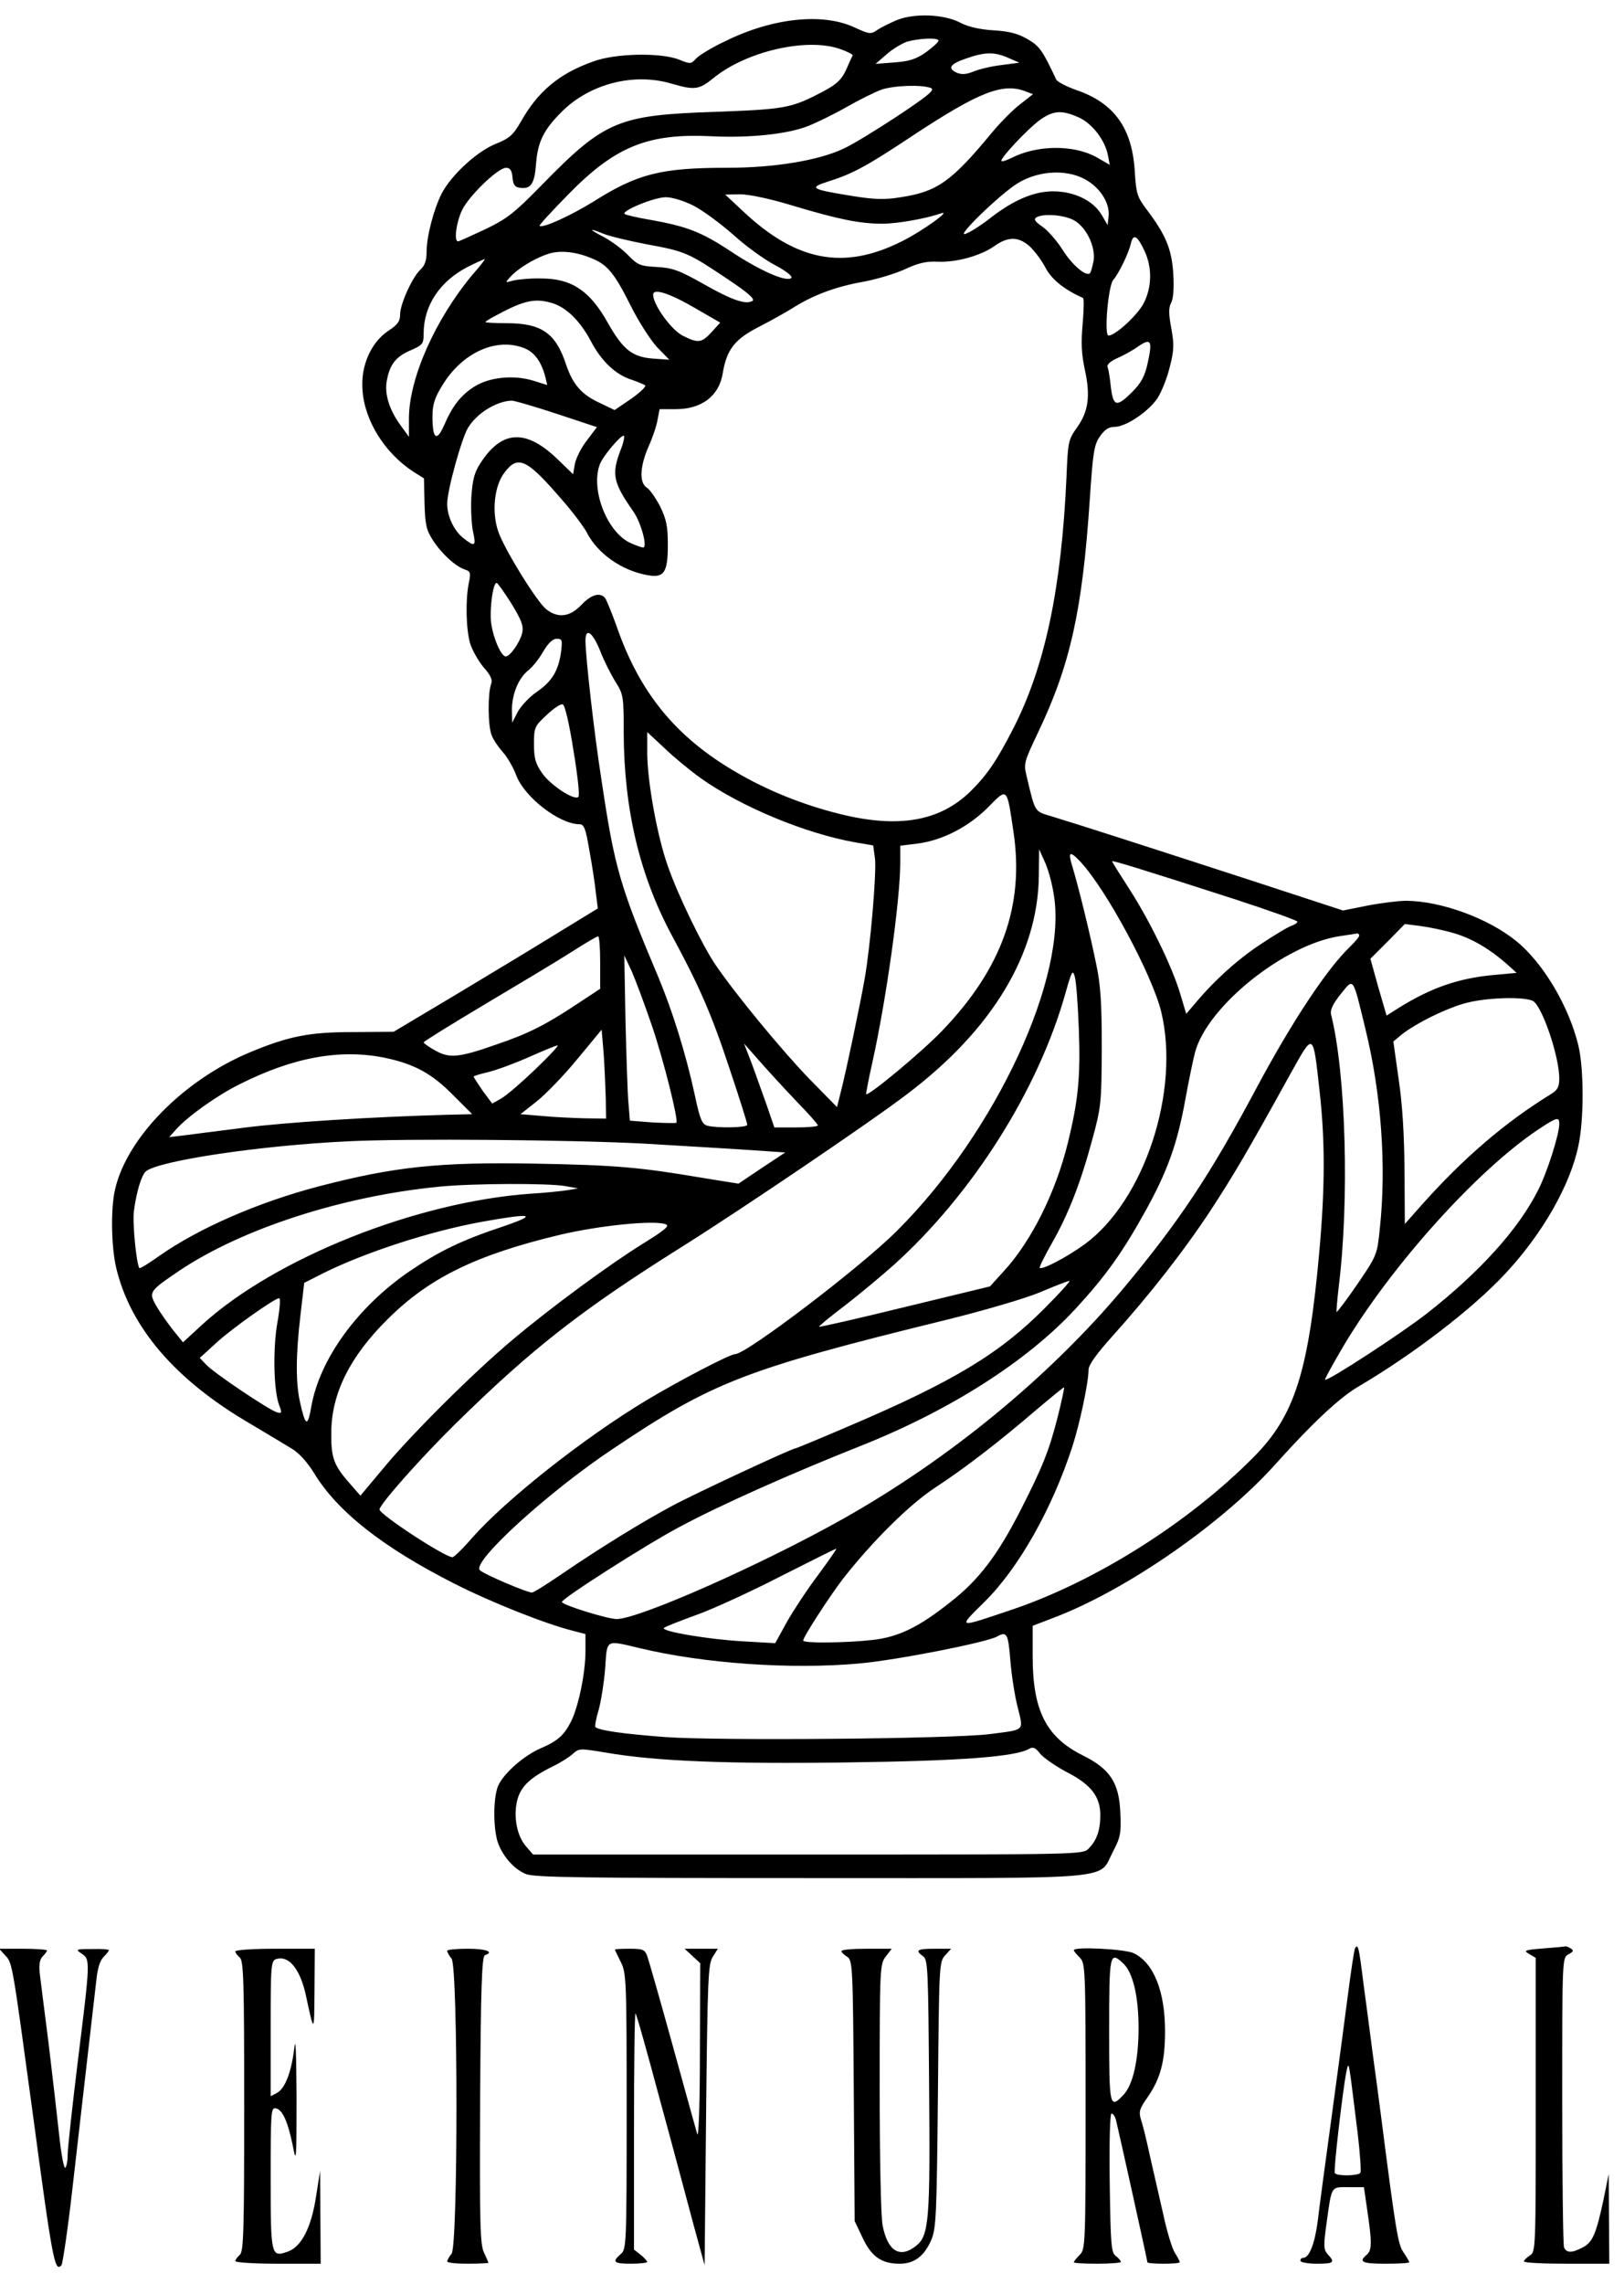 <?xml version="1.0" standalone="no"?>
<!DOCTYPE svg PUBLIC "-//W3C//DTD SVG 20010904//EN"
 "http://www.w3.org/TR/2001/REC-SVG-20010904/DTD/svg10.dtd">
<svg version="1.0" xmlns="http://www.w3.org/2000/svg"
 width="552pt" height="776pt" viewBox="0 0 552 776"
 preserveAspectRatio="xMidYMid meet">

<g transform="translate(0,776) scale(0.1,-0.1)"
fill="#000000" stroke="none">
<path d="M3049 7692 c-26 -11 -56 -26 -69 -35 -20 -14 -26 -13 -78 11 -108 49
-277 31 -437 -48 -45 -21 -89 -48 -99 -59 -17 -19 -20 -19 -59 -3 -64 24 -216
21 -291 -7 -116 -41 -188 -102 -246 -205 -26 -45 -38 -56 -86 -75 -65 -27
-151 -107 -183 -169 -27 -54 -51 -145 -51 -198 0 -28 -6 -46 -20 -59 -28 -25
-70 -118 -70 -153 0 -23 -8 -35 -39 -55 -59 -39 -95 -118 -89 -200 6 -105 76
-217 174 -280 l35 -22 2 -85 c2 -72 6 -91 29 -126 29 -45 77 -89 109 -99 18
-6 20 -11 12 -48 -11 -57 -9 -154 5 -203 7 -22 27 -58 45 -80 26 -29 32 -44
26 -59 -11 -30 -11 -140 2 -172 5 -15 23 -41 38 -58 15 -16 35 -51 45 -77 27
-75 147 -168 216 -168 15 0 21 -15 33 -87 9 -49 19 -113 22 -143 l7 -56 -139
-85 c-76 -47 -232 -141 -347 -210 l-208 -124 -137 -1 c-150 0 -220 -14 -352
-69 -225 -94 -418 -290 -458 -466 -15 -64 -13 -194 4 -266 48 -202 200 -380
453 -528 59 -35 124 -74 145 -87 24 -14 53 -47 75 -83 79 -130 234 -252 477
-375 124 -63 310 -137 403 -160 l42 -11 0 -59 c0 -73 -24 -188 -49 -238 -24
-47 -45 -66 -103 -91 -58 -25 -127 -86 -145 -128 -16 -38 -17 -133 -3 -185 14
-48 55 -97 97 -114 26 -12 200 -14 965 -14 1067 0 980 -8 1031 90 26 49 28 63
25 132 -4 102 -35 149 -128 195 -124 62 -170 152 -170 337 l0 103 73 28 c247
94 574 321 754 523 123 137 216 224 279 261 187 110 390 265 502 386 124 133
219 298 247 433 19 87 19 260 0 340 -32 133 -119 280 -211 355 -96 78 -256
136 -374 137 -25 0 -83 -7 -130 -16 l-85 -17 -315 103 c-363 118 -590 191
-673 216 -62 19 -57 10 -87 135 -11 45 -10 49 38 150 110 230 151 416 176 790
11 165 15 189 35 217 16 23 30 32 50 32 38 0 115 52 145 97 14 21 33 69 42
106 15 58 15 78 5 133 -9 48 -9 70 0 86 7 13 10 50 7 97 -5 84 -25 132 -88
216 -35 46 -38 56 -43 134 -9 146 -70 231 -198 275 -34 12 -65 28 -69 36 -46
98 -56 113 -97 137 -33 19 -63 27 -116 30 -47 3 -86 12 -111 25 -55 30 -157
34 -217 10z m141 -70 c0 -5 -19 -22 -42 -39 -34 -24 -56 -31 -107 -35 l-65 -5
37 32 c20 18 52 37 69 43 40 12 108 15 108 4z m-336 -28 c26 -9 46 -19 44 -23
-2 -3 -12 -25 -22 -48 -15 -33 -32 -49 -75 -72 -111 -59 -130 -62 -371 -71
-330 -11 -375 -30 -590 -250 -91 -93 -116 -113 -191 -149 -47 -22 -89 -41 -92
-41 -15 0 -6 66 14 107 24 49 122 143 149 143 14 0 20 -9 22 -32 2 -26 8 -34
26 -36 36 -5 49 13 54 81 6 76 26 116 87 177 95 95 244 134 373 96 79 -23 94
-21 142 18 111 91 316 139 430 100z m574 -31 l37 -16 -61 -8 c-34 -4 -76 -14
-95 -22 -25 -10 -40 -11 -57 -4 -33 15 -23 30 34 49 63 22 95 22 142 1z m-264
-102 c15 -6 -8 -25 -113 -95 -73 -48 -156 -99 -186 -112 -86 -40 -236 -64
-393 -64 -225 0 -305 -20 -455 -115 -78 -48 -174 -92 -183 -82 -2 2 42 50 99
108 159 162 270 207 487 196 128 -6 252 7 322 33 29 11 89 40 133 65 44 25 98
52 120 60 43 15 138 18 169 6z m321 -11 l26 -10 -42 -33 c-23 -17 -67 -61 -97
-97 -138 -167 -186 -201 -310 -220 -54 -9 -89 -8 -164 4 -143 23 -151 28 -81
50 82 26 130 52 285 155 226 149 306 180 383 151z m182 -89 c46 -21 89 -77 99
-129 l6 -32 -45 26 c-78 43 -202 42 -290 -3 -16 -8 -31 -13 -33 -10 -7 7 88
108 130 139 46 33 75 35 133 9z m34 -218 c44 -29 72 -78 67 -118 l-3 -30 -21
36 c-29 48 -93 79 -165 79 -65 0 -136 -30 -217 -94 -31 -24 -68 -47 -82 -51
-30 -9 122 138 180 173 76 46 178 48 241 5z m-1005 -82 c153 -46 227 -61 303
-61 52 0 150 18 196 34 47 18 -56 -57 -130 -94 -197 -99 -359 -68 -540 103
l-60 56 50 1 c31 0 102 -15 181 -39z m-338 0 c31 -16 92 -61 135 -99 43 -39
107 -85 142 -103 36 -19 60 -38 55 -43 -16 -16 -108 25 -206 90 -100 66 -148
85 -278 108 -42 7 -79 16 -83 19 -11 11 101 57 140 57 22 0 61 -12 95 -29z
m1288 -47 c44 -21 79 -90 71 -141 -4 -19 -9 -38 -12 -41 -13 -13 -61 28 -93
79 -19 30 -50 66 -69 79 -25 17 -30 25 -21 31 21 14 88 10 124 -7z m-1595 -48
c19 -8 85 -24 148 -36 131 -24 141 -29 274 -118 69 -46 94 -68 85 -74 -22 -14
-70 2 -168 58 -82 46 -104 54 -157 57 -56 3 -65 6 -98 40 -20 21 -57 48 -83
62 -52 27 -53 32 -1 11z m1840 -60 c26 -57 24 -123 -4 -177 -22 -41 -96 -109
-119 -109 -16 0 -1 170 16 189 19 22 52 90 60 124 8 35 22 27 47 -27z m-391
17 c17 -16 41 -48 54 -73 20 -39 65 -75 127 -102 4 -2 3 -41 -1 -88 -6 -64 -4
-102 7 -154 20 -91 13 -143 -26 -198 -30 -42 -31 -48 -36 -168 -17 -379 -73
-645 -182 -857 -55 -107 -88 -156 -144 -211 -104 -102 -245 -127 -445 -77
-125 31 -247 80 -354 143 -204 119 -327 270 -405 497 -16 44 -33 86 -38 93
-17 21 -47 13 -81 -23 -39 -41 -79 -46 -119 -15 -32 25 -144 206 -164 266 -22
66 -13 154 22 199 46 61 76 46 198 -96 36 -41 72 -90 81 -107 37 -73 120 -131
208 -146 55 -10 68 9 68 103 0 63 -5 87 -26 130 -15 29 -35 58 -45 64 -27 17
-24 72 5 139 14 31 28 72 31 92 l7 36 55 0 c87 0 146 44 159 119 14 85 41 119
128 163 33 17 84 45 111 62 68 43 144 72 240 89 44 8 107 27 140 42 45 21 73
28 112 26 63 -3 146 20 193 53 46 33 82 33 120 -1z m-1490 -40 c55 -22 78 -51
132 -158 27 -55 69 -120 91 -144 l42 -43 -58 4 c-69 6 -100 31 -152 123 -60
107 -122 149 -225 149 -36 1 -78 -3 -95 -7 -29 -8 -29 -8 -10 13 24 26 77 60
124 76 40 15 96 10 151 -13z m-403 -55 c-128 -153 -217 -354 -217 -490 l0 -62
-29 40 c-38 52 -55 107 -46 152 10 54 31 81 81 102 41 18 44 22 44 57 0 96 56
179 153 228 28 14 53 25 55 25 2 0 -16 -24 -41 -52z m758 -116 l83 -48 -29
-32 c-34 -37 -46 -39 -99 -12 -39 20 -100 105 -100 139 0 23 56 5 145 -47z
m-484 17 c47 -16 92 -61 128 -129 36 -68 84 -113 138 -130 21 -7 41 -16 46
-19 4 -4 -18 -25 -48 -46 l-56 -38 -50 24 c-63 29 -92 63 -115 131 -35 106
-83 140 -201 140 -40 0 -73 2 -73 4 0 2 19 14 43 26 91 49 129 56 188 37z
m2019 -207 c-9 -40 -22 -64 -51 -93 -53 -53 -65 -51 -73 15 -3 30 -8 61 -11
68 -4 9 8 20 32 31 21 9 54 27 73 41 43 29 48 18 30 -62z m-2115 54 c33 -14
56 -47 69 -98 l6 -26 -48 15 c-66 20 -148 12 -199 -20 -46 -29 -75 -65 -104
-133 -25 -56 -39 -45 -39 31 0 40 7 63 33 105 68 113 186 166 282 126z m105
-221 l139 -46 -34 -45 c-19 -24 -37 -60 -41 -80 l-6 -35 -57 55 c-106 100
-187 94 -259 -19 -20 -31 -26 -56 -30 -115 -2 -41 1 -94 6 -117 11 -49 6 -52
-33 -21 -32 25 -55 74 -55 117 0 45 49 222 71 258 30 49 94 89 147 92 7 1 76
-19 152 -44z m219 -125 c-31 -82 -25 -109 44 -208 26 -37 49 -122 33 -122 -4
0 -22 6 -40 14 -81 34 -140 182 -107 269 11 28 69 97 81 97 4 0 0 -23 -11 -50z
m-371 -520 c35 -57 42 -76 37 -100 -7 -31 -41 -80 -56 -80 -18 0 -51 83 -51
134 -1 55 10 116 20 116 4 -1 26 -32 50 -70z m302 -161 c13 -34 37 -81 52
-105 27 -43 28 -50 28 -172 1 -262 54 -487 166 -694 91 -168 134 -267 193
-446 34 -101 61 -187 61 -193 0 -10 -102 -12 -136 -3 -18 5 -25 22 -43 107
-30 138 -75 282 -123 397 -131 310 -149 372 -193 667 -26 165 -54 417 -55 476
0 47 24 30 50 -34z m-133 -4 c-9 -64 -31 -100 -82 -135 -25 -17 -54 -48 -65
-68 l-19 -37 -1 43 c0 53 22 108 55 134 14 11 37 39 51 64 17 29 33 44 46 44
19 0 20 -4 15 -45z m42 -333 c14 -83 22 -155 17 -159 -13 -14 -94 39 -123 80
-23 33 -28 51 -28 99 0 57 2 61 43 99 23 22 48 39 55 36 7 -2 22 -65 36 -155z
m432 -95 c138 -98 356 -188 523 -218 l64 -11 6 -44 c6 -44 -15 -296 -35 -409
-13 -76 -65 -324 -82 -388 l-12 -48 -96 98 c-90 93 -247 283 -316 384 -44 64
-129 238 -163 337 -36 100 -70 289 -70 385 l0 70 58 -54 c31 -30 87 -76 123
-102z m1064 -184 c37 -250 -40 -464 -243 -675 -69 -72 -251 -223 -258 -215 -1
1 8 49 21 107 48 216 95 554 95 681 l0 56 56 7 c85 10 175 56 242 123 67 68
64 71 87 -84z m136 -207 c51 -280 -195 -811 -531 -1146 -121 -122 -513 -420
-551 -420 -18 0 -190 -90 -302 -157 -214 -129 -476 -336 -592 -467 -31 -36
-62 -66 -67 -66 -26 0 -246 144 -248 162 -1 16 140 175 256 289 262 258 431
390 779 608 197 124 635 420 758 514 290 219 445 477 448 741 l1 91 18 -40
c11 -22 25 -71 31 -109z m91 107 c88 -94 244 -384 275 -510 65 -269 -57 -640
-259 -789 -60 -44 -146 -89 -154 -81 -2 2 16 39 41 83 56 98 98 205 138 354
30 110 31 124 32 310 0 152 -4 215 -19 285 -21 103 -59 258 -80 328 -17 54
-11 59 26 20z m526 -128 c116 -38 212 -72 212 -76 0 -4 -9 -10 -20 -14 -11 -3
-59 -32 -107 -64 -80 -53 -160 -126 -226 -206 l-25 -29 -21 70 c-27 90 -103
247 -175 358 -31 48 -56 88 -56 90 0 4 83 -21 418 -129z m747 -116 c62 -19
120 -54 177 -104 l33 -30 -77 -7 c-120 -11 -213 -43 -324 -112 l-41 -26 -28
96 -27 97 59 59 58 59 55 -7 c30 -4 82 -15 115 -25z m-325 -7 c0 -5 -14 -21
-31 -38 -77 -73 -196 -252 -317 -478 -159 -298 -263 -454 -452 -681 -253 -302
-593 -581 -955 -785 -280 -157 -694 -340 -769 -340 -31 0 -186 48 -186 58 0
12 290 197 400 255 140 75 378 181 620 277 301 120 561 286 725 463 104 113
161 193 240 336 74 134 107 227 134 376 12 66 27 138 33 160 41 156 304 367
493 395 28 4 53 8 58 9 4 0 7 -3 7 -7z m-2580 -91 l0 -90 -82 -54 c-104 -69
-164 -99 -270 -135 -128 -45 -160 -48 -208 -21 -22 12 -40 25 -40 28 0 3 95
62 211 131 116 69 248 148 293 177 44 28 84 52 89 52 4 1 7 -39 7 -88z m174
-210 c40 -115 93 -328 85 -335 -2 -2 -39 -1 -81 1 l-77 6 -5 61 c-3 33 -7 160
-10 280 l-4 220 25 -53 c13 -30 43 -110 67 -180z m1453 -19 c6 -159 -2 -240
-37 -383 -41 -168 -124 -335 -217 -436 l-48 -53 -289 -70 c-159 -39 -291 -69
-292 -67 -2 1 36 33 84 69 48 37 124 100 169 140 268 241 493 596 585 926 21
74 24 79 31 55 5 -16 11 -97 14 -181z m974 3 c54 -221 72 -465 49 -679 -9 -89
-10 -91 -76 -188 -37 -54 -69 -96 -71 -95 -1 2 2 39 7 83 37 294 25 728 -26
929 -3 14 7 36 33 68 45 55 40 63 84 -118z m572 93 c32 -25 87 -189 87 -262 0
-28 -6 -39 -27 -52 -158 -97 -300 -219 -444 -381 l-54 -61 -1 181 c-1 122 -7
225 -20 311 l-18 128 29 24 c47 37 141 84 208 104 73 22 215 26 240 8z m-3154
-330 l1 -68 -72 1 c-40 1 -106 4 -146 8 l-73 6 56 44 c31 25 93 89 138 144
l82 99 7 -83 c3 -46 6 -114 7 -151z m2426 28 c19 -167 19 -327 0 -541 -37
-416 -84 -564 -224 -705 -221 -223 -537 -422 -821 -518 -190 -64 -186 -65 -93
27 116 115 229 315 298 527 25 77 55 218 55 261 0 16 27 54 83 116 124 138
241 287 333 427 77 118 125 199 274 469 75 134 73 136 95 -63z m-2666 71 c-47
-45 -99 -90 -116 -99 l-30 -17 -32 43 c-17 25 -31 46 -31 49 0 2 24 9 53 16
28 7 90 30 137 51 47 21 90 38 95 39 6 0 -29 -37 -76 -82z m888 -108 c40 -41
73 -78 73 -82 0 -4 -33 -7 -74 -7 l-74 0 -25 73 c-14 39 -37 104 -51 142 l-27
70 53 -60 c29 -33 85 -94 125 -136z m-1396 147 c98 -21 157 -53 229 -126 l65
-65 -85 -2 c-256 -7 -556 -26 -691 -44 -85 -11 -176 -22 -204 -26 l-50 -6 25
28 c40 44 140 115 213 151 184 93 345 122 498 90z m3989 -224 c0 -35 -41 -165
-72 -225 -66 -132 -198 -278 -378 -419 -87 -68 -339 -232 -346 -225 -2 2 26
52 61 112 164 276 457 601 665 739 62 41 70 43 70 18z m-3110 -67 c151 -9 321
-19 377 -23 l102 -7 -80 -53 -79 -53 -124 20 c-213 36 -293 43 -565 48 -328 6
-479 -10 -737 -77 -206 -54 -408 -142 -542 -236 -35 -25 -66 -44 -68 -42 -10
11 -24 151 -19 193 9 68 26 123 41 136 44 36 389 88 689 102 202 10 763 5
1005 -8z m-270 -144 l45 -8 -35 -6 c-19 -3 -75 -9 -125 -12 -388 -27 -871
-219 -1119 -446 l-64 -59 -34 42 c-19 24 -44 60 -57 82 -26 47 -25 49 78 119
213 143 555 254 886 286 113 11 366 12 425 2z m-206 -136 c-145 -48 -221 -85
-324 -155 -176 -121 -304 -298 -332 -459 -12 -70 -20 -67 -38 15 -15 65 -15
158 1 294 l13 112 65 33 c143 71 364 143 542 175 167 30 190 25 73 -15z m549
6 c14 -5 -2 -19 -78 -66 -113 -70 -313 -217 -440 -324 -131 -109 -344 -321
-438 -434 l-82 -98 -33 38 c-58 65 -67 90 -66 178 1 132 64 258 193 385 140
139 299 217 583 285 135 32 323 51 361 36z m1287 -286 c-152 -153 -309 -248
-663 -399 -98 -42 -180 -76 -183 -76 -11 0 -345 -155 -422 -197 -99 -53 -242
-141 -371 -229 -51 -35 -97 -64 -103 -64 -17 0 -163 62 -177 76 -29 27 230
264 452 412 340 228 448 270 1132 438 126 31 270 73 320 94 49 21 94 38 100
39 5 0 -33 -42 -85 -94z m-2607 -47 c-16 -89 -13 -232 6 -282 10 -25 9 -28 -7
-24 -26 7 -214 133 -241 162 l-22 23 56 51 c53 49 199 152 214 152 5 0 2 -37
-6 -82z m2653 -318 c-30 -118 -52 -173 -127 -320 -78 -153 -142 -237 -238
-312 -107 -85 -176 -119 -265 -129 -87 -10 -236 -12 -236 -2 0 12 89 149 134
208 99 127 227 254 314 311 101 66 218 156 346 266 50 42 91 76 93 75 1 -2 -8
-45 -21 -97z m-815 -540 c-37 -49 -85 -122 -107 -161 l-39 -71 -105 6 c-116 6
-286 34 -273 46 4 4 55 24 113 45 58 21 186 80 285 131 99 50 183 92 187 93 4
1 -24 -39 -61 -89z m653 -289 c4 -50 15 -122 25 -160 20 -83 28 -76 -96 -92
-124 -16 -918 -23 -1101 -10 -147 11 -227 23 -238 34 -3 3 2 29 11 59 8 29 18
92 22 141 7 100 -1 96 118 68 216 -52 513 -73 745 -52 126 11 436 72 470 92
32 18 37 9 44 -80z m192 -381 c82 -42 114 -83 114 -146 0 -51 -12 -86 -40
-114 -20 -20 -27 -20 -954 -20 l-934 0 -26 30 c-30 37 -42 102 -27 158 13 45
44 74 121 112 25 12 55 31 67 42 21 19 24 19 114 4 167 -29 415 -39 824 -33
380 5 566 19 613 46 13 8 22 4 38 -17 12 -14 52 -42 90 -62z"/>
<path d="M4606 1142 c-3 -4 -14 -78 -25 -163 -11 -85 -36 -273 -56 -419 -20
-146 -41 -301 -46 -345 -10 -77 -29 -125 -49 -125 -6 0 -10 -4 -10 -10 0 -5
25 -10 55 -10 59 0 64 4 38 32 -14 16 -15 27 -4 106 18 129 14 122 75 122 l52
0 12 -83 c16 -108 15 -132 -3 -147 -28 -24 -15 -30 65 -30 44 0 80 2 80 5 0 3
-9 18 -19 33 -19 26 -26 68 -76 457 -8 61 -21 162 -30 225 -8 63 -22 169 -31
235 -15 121 -18 133 -28 117z m9 -631 c8 -68 12 -128 9 -132 -6 -11 -81 -12
-87 -1 -5 7 27 281 39 342 7 34 8 33 16 -25 4 -33 15 -116 23 -184z"/>
<path d="M5245 1141 c-63 -5 -68 -7 -47 -19 l22 -13 0 -499 c0 -489 0 -500
-20 -512 -11 -7 -20 -16 -20 -20 0 -5 65 -8 145 -8 l145 0 -1 153 -1 152 -18
-89 c-25 -116 -37 -144 -71 -161 -36 -19 -55 -19 -63 1 -3 9 -6 233 -6 499 0
484 0 484 21 496 17 9 19 13 8 20 -8 5 -16 8 -19 7 -3 -1 -36 -4 -75 -7z"/>
<path d="M19 1116 c23 -24 24 -33 91 -526 69 -514 76 -550 99 -525 4 6 21 118
36 250 15 132 38 332 51 445 13 113 27 234 31 269 4 42 12 70 25 83 10 10 18
20 18 23 0 3 -26 5 -57 4 -56 0 -57 -1 -35 -16 29 -20 29 -23 -13 -361 -19
-156 -35 -300 -35 -322 0 -21 -4 -41 -8 -44 -5 -3 -14 47 -21 112 -7 64 -23
205 -36 312 -14 107 -27 214 -30 237 -3 29 0 47 10 57 8 8 15 17 15 20 0 3
-37 6 -82 6 l-81 0 22 -24z"/>
<path d="M800 1131 c0 -5 7 -14 15 -21 13 -11 15 -79 15 -505 0 -426 -2 -494
-15 -505 -8 -7 -15 -16 -15 -21 0 -5 65 -9 145 -9 l145 0 -1 158 -1 157 -14
-88 c-16 -105 -50 -170 -96 -186 -57 -20 -58 -15 -58 251 0 222 1 239 17 236
23 -4 41 -44 58 -126 12 -64 13 -55 13 163 -1 158 -3 210 -8 165 -10 -80 -31
-135 -59 -150 l-21 -11 0 230 c0 215 1 230 19 236 42 13 80 -32 100 -120 29
-135 29 -135 30 13 l1 142 -135 0 c-74 0 -135 -4 -135 -9z"/>
<path d="M1520 1133 c0 -5 7 -17 15 -27 22 -29 22 -973 0 -1002 -8 -10 -15
-22 -15 -26 0 -5 32 -8 70 -8 39 0 70 2 70 3 0 2 -7 18 -15 35 -13 26 -15 97
-13 518 2 379 6 488 16 492 33 11 5 22 -58 22 -38 0 -70 -3 -70 -7z"/>
<path d="M2090 1137 c0 -1 9 -20 20 -42 19 -38 20 -59 20 -507 0 -456 -1 -469
-20 -485 -31 -27 -24 -33 35 -33 30 0 55 3 55 6 0 3 -10 14 -22 24 l-23 18 0
401 c0 221 2 401 5 401 3 0 40 -132 83 -293 44 -160 95 -353 115 -427 l37
-135 5 511 c5 466 7 512 23 537 l17 27 -56 0 -57 0 27 -25 26 -24 -1 -303 c0
-167 -4 -292 -9 -278 -4 14 -42 150 -84 303 -42 152 -81 288 -86 302 -8 22
-15 25 -60 25 -27 0 -50 -1 -50 -3z"/>
<path d="M2860 1132 c0 -4 9 -13 19 -19 19 -12 20 -29 23 -455 l3 -443 27 -57
c30 -64 64 -88 126 -88 50 0 84 26 108 82 16 39 18 87 22 493 4 440 4 451 25
473 l20 22 -56 0 c-60 0 -68 -5 -39 -26 16 -11 17 -46 20 -436 4 -462 0 -513
-45 -548 -55 -43 -96 -17 -113 70 -6 30 -10 231 -10 470 0 407 1 418 21 444
l20 26 -85 0 c-47 0 -86 -3 -86 -8z"/>
<path d="M3650 1135 c0 -3 9 -14 20 -25 19 -19 20 -33 20 -505 0 -472 -1 -486
-20 -505 -11 -11 -20 -22 -20 -25 0 -3 36 -5 80 -5 44 0 80 3 80 6 0 4 -8 13
-17 20 -16 11 -18 37 -21 248 -2 143 1 236 6 236 6 0 13 -11 16 -25 10 -41
106 -474 106 -480 0 -3 25 -5 55 -5 30 0 55 2 55 5 0 3 -7 17 -16 31 -9 13
-27 71 -39 127 -13 56 -33 145 -45 197 -11 52 -25 109 -31 127 -9 29 -7 38 22
79 44 64 59 122 59 224 0 136 -39 233 -107 265 -29 14 -203 23 -203 10z m168
-45 c33 -31 52 -112 52 -219 0 -110 -19 -193 -51 -227 -47 -50 -49 -42 -49
214 0 268 2 275 48 232z"/>
</g>
</svg>
